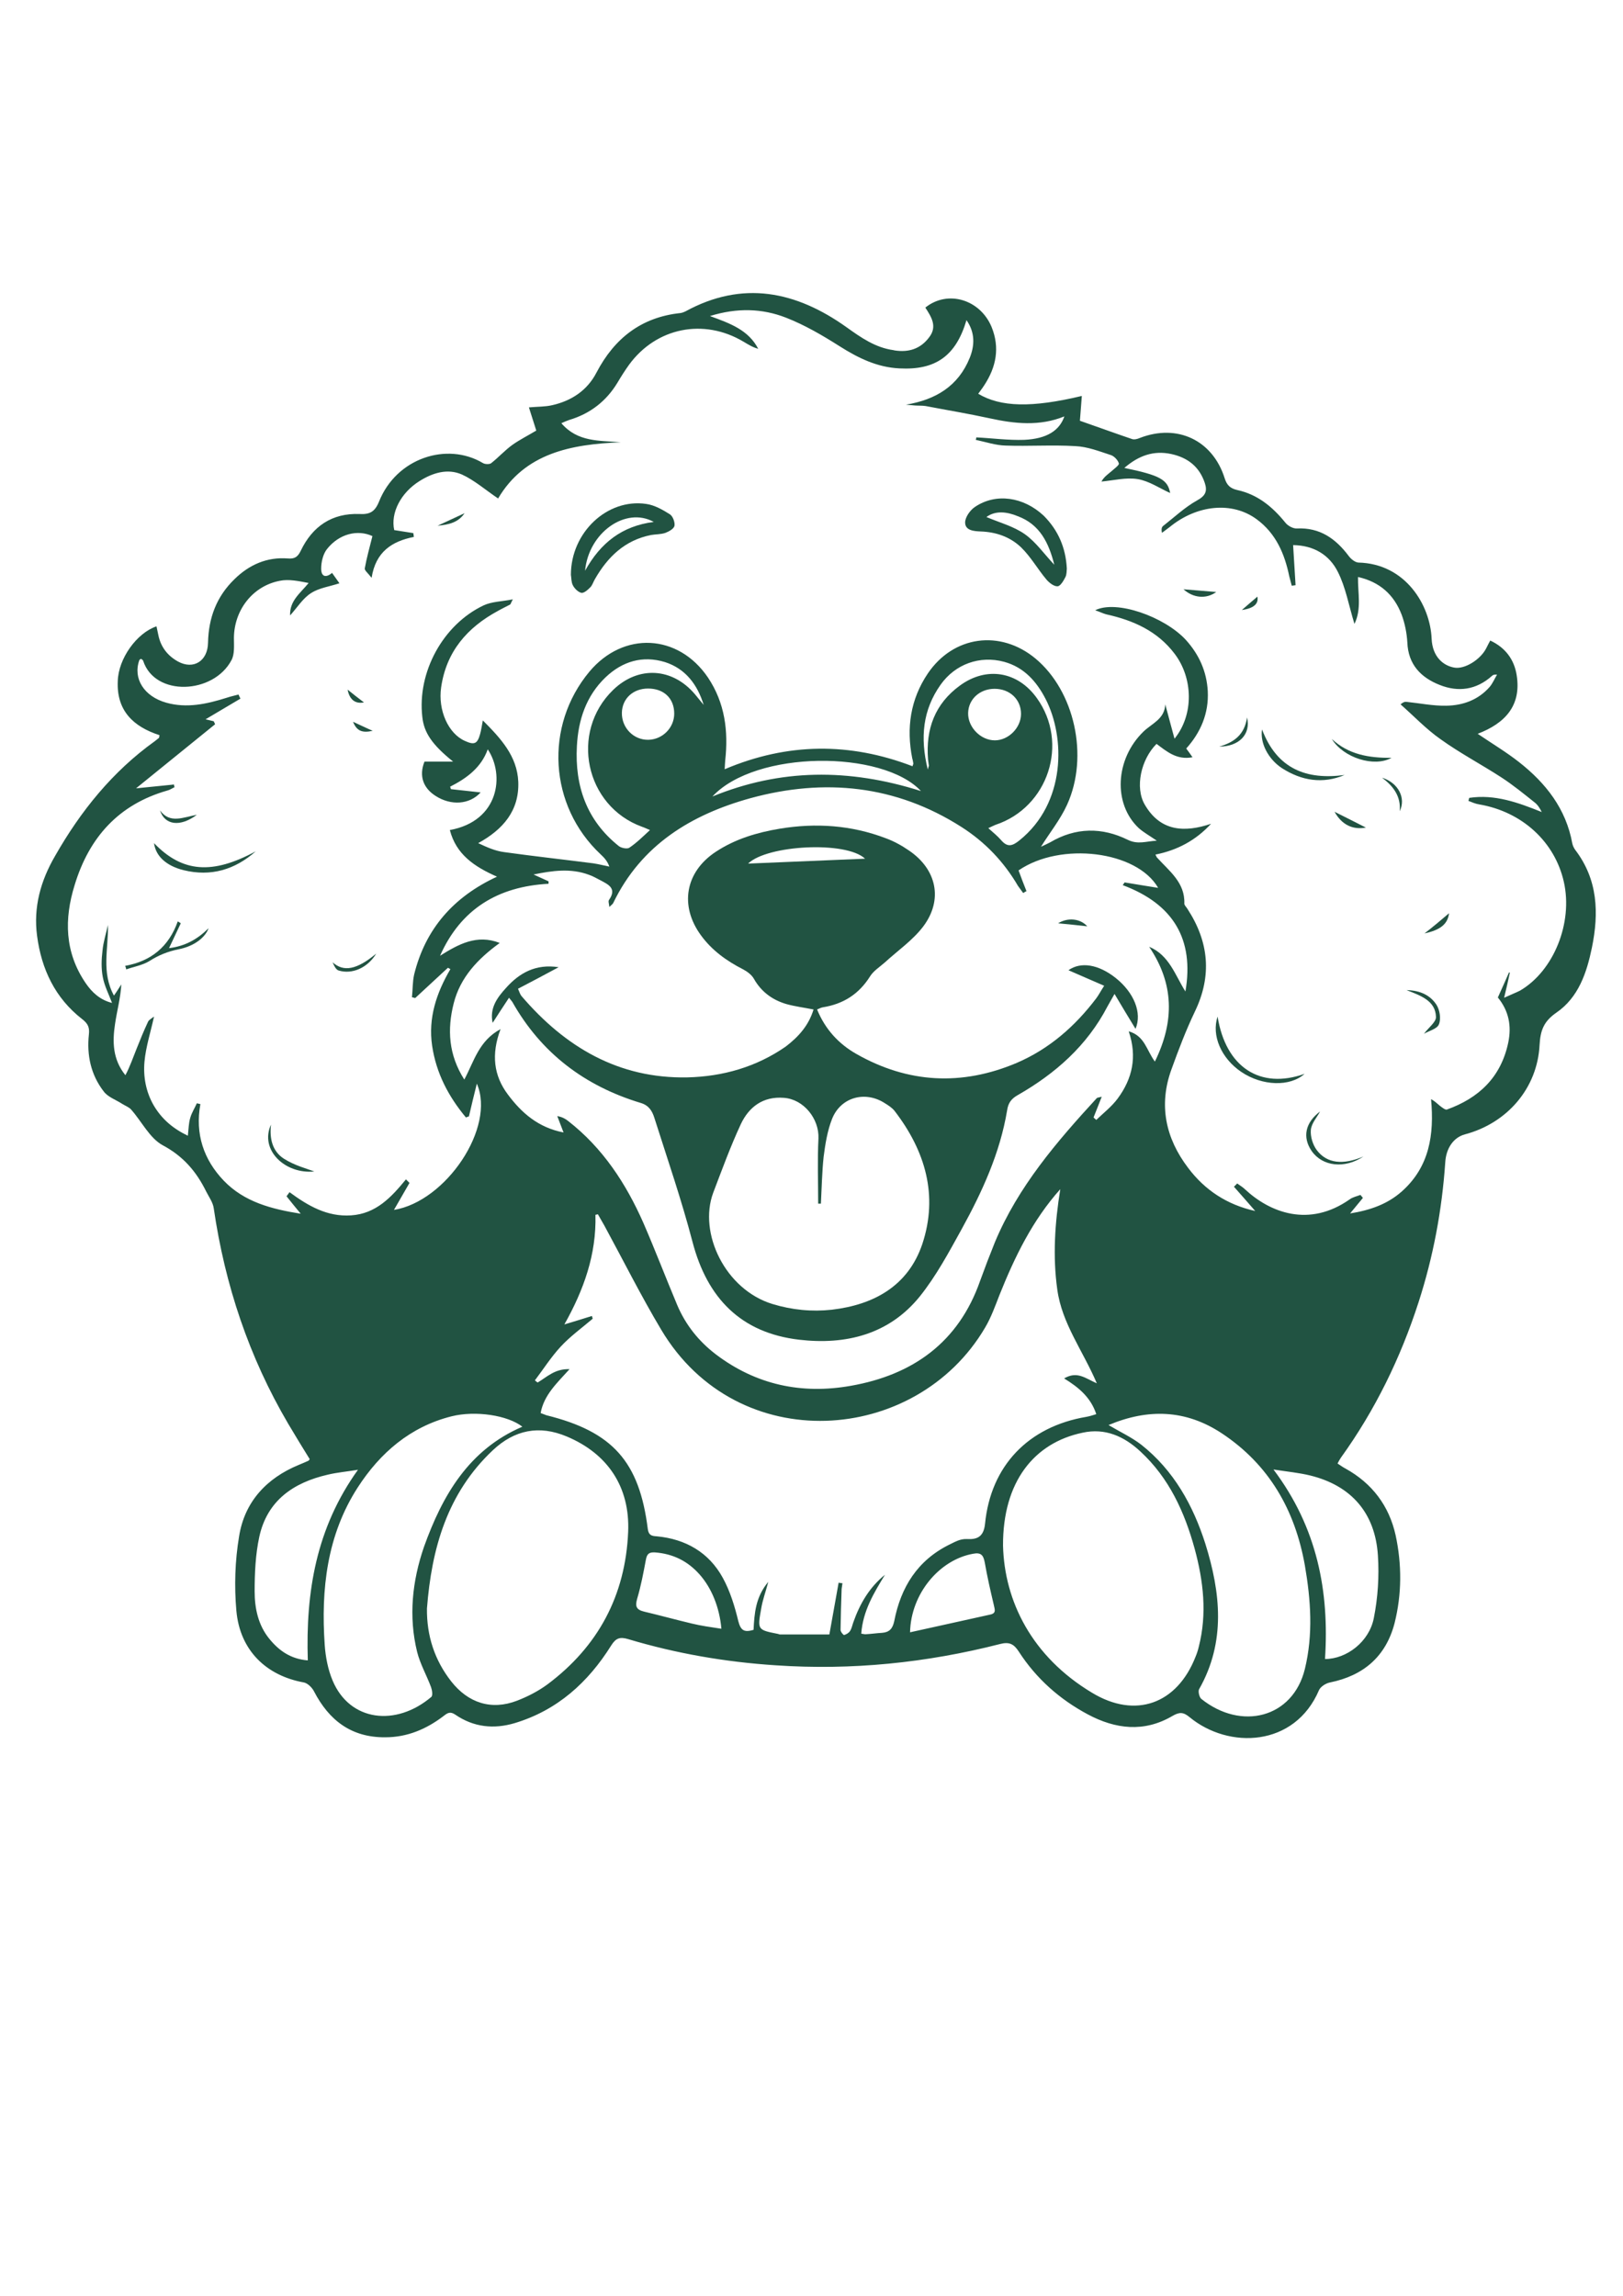 <?xml version="1.0" encoding="utf-8"?>
<!-- Generator: Adobe Illustrator 24.2.3, SVG Export Plug-In . SVG Version: 6.00 Build 0)  -->
<svg version="1.1" id="Layer_1" xmlns="http://www.w3.org/2000/svg" xmlns:xlink="http://www.w3.org/1999/xlink" x="0px" y="0px"
	 viewBox="0 0 595.3 841.9" style="enable-background:new 0 0 595.3 841.9; fill: #215342;" xml:space="preserve">
<g>
	<path d="M57.4,229.7c0.2,1.1,0.5,2.2,0.7,3.3c0.9,4.3,3.4,7.5,7.2,9.6c5.7,3.1,10.9-0.2,11-6.9c0.2-9.1,3.1-16.9,9.7-23.3
		c5.4-5.3,11.9-8.2,19.6-7.6c2.4,0.2,3.6-0.5,4.7-2.8c4.3-9,11.5-13.9,21.6-13.5c3.7,0.2,5.6-0.8,7.1-4.5c6.4-16.1,25-22,38.1-14.2
		c0.8,0.5,2.4,0.5,3,0.1c2.7-2.1,5.1-4.8,7.9-6.8c2.7-1.9,5.7-3.4,8.7-5.2c-0.9-2.8-1.8-5.6-2.7-8.5c3.2-0.3,5.9-0.2,8.5-0.8
		c7.1-1.6,12.9-5.4,16.3-12c6.6-12.6,16.5-20.3,30.8-21.8c0.6-0.1,1.2-0.3,1.8-0.6c21-11.5,40.6-7.4,59.1,5.8
		c5.3,3.8,10.6,7.5,17.2,8.4c0.1,0,0.3,0.1,0.4,0.1c5.1,0.8,9.5-0.5,12.7-4.8c3.1-4,0.8-7.5-1.4-10.9c8.2-6.6,20.1-3,24.3,7.1
		c3.1,7.6,1.7,14.7-2.7,21.4c-0.7,1.1-1.5,2.1-2.2,3.1c8.2,4.9,19.6,5.2,38,0.8c-0.3,3.6-0.5,6.9-0.7,9.1c6.6,2.3,12.9,4.6,19.1,6.7
		c0.8,0.3,2,0,2.9-0.4c13.7-5.3,26.7,0.8,31.1,14.8c0.8,2.5,2,3.7,4.6,4.3c7.4,1.6,12.9,6.1,17.6,11.9c0.9,1.2,2.9,2.3,4.3,2.2
		c8.4-0.4,14.2,3.7,19,10.1c0.8,1.1,2.3,2.3,3.5,2.4c17.4,0.4,26.4,15.7,26.9,27.9c0.3,6.8,4.4,9.9,8.2,10.6
		c3.8,0.8,9.8-2.9,11.9-7.2c0.4-0.8,0.8-1.6,1.4-2.7c5.6,2.6,8.8,7,9.7,12.7c1.8,11.3-4.4,17.7-14.3,21.5
		c5.3,3.6,10.5,6.7,15.2,10.4c9.8,7.7,17.2,17.1,19.5,29.8c0.2,0.9,0.6,1.7,1.1,2.4c8.3,10.9,8.7,23.1,6.1,35.8
		c-1.9,9.2-4.9,18.3-13.1,23.9c-4.6,3.2-5.8,6.5-6.1,11.8c-0.8,15.9-11.9,28.7-27.4,32.8c-4.1,1.1-6.9,5-7.2,10.3
		c-1.2,17.5-4.4,34.6-9.8,51.3c-6.6,20.4-15.9,39.5-28.5,57c-0.4,0.6-0.8,1.3-1.2,2.1c1.1,0.7,2,1.4,3,1.9
		c9.7,5.4,15.9,13.6,18.3,24.4c2.3,10.7,2.3,21.6-0.4,32.3c-3.2,12.2-11.4,19.2-23.7,21.7c-1.5,0.3-3.4,1.5-4,2.8
		c-8.9,20.9-33.1,21.8-47.5,9.9c-2.3-1.9-3.7-1.9-6.3-0.4c-10.4,6.1-20.9,4.8-31-0.6c-10.3-5.5-18.9-13.1-25.3-23
		c-1.8-2.8-3.5-3.7-6.9-2.8c-27,6.9-54.4,9.7-82.3,7.8c-18.4-1.2-36.4-4.3-54.1-9.6c-3-0.9-4.5-0.4-6.2,2.3
		c-8.5,13.6-19.8,23.8-35.4,28.5c-7.7,2.3-15.1,1.5-21.8-3.1c-1.9-1.3-2.9-0.6-4.3,0.5c-6.3,4.8-13.3,7.8-21.4,7.8
		c-12.4,0.1-20.6-6.2-26.1-16.8c-0.7-1.4-2.3-3-3.7-3.3c-13.9-2.5-23.5-11.8-24.8-26.3c-0.8-9-0.5-18.4,1-27.3
		c2-12.6,10-21.3,21.9-26.2c1.2-0.5,2.4-1,3.5-1.5c0.1,0,0.2-0.2,0.5-0.6c-2.6-4.2-5.3-8.6-7.9-13c-14.4-24.5-23.2-50.9-27.3-79
		c-0.3-2.2-1.8-4.2-2.8-6.2C72,429.6,67.2,424,59.7,420c-4.8-2.6-7.7-8.7-11.6-13.1c-0.8-0.9-2.2-1.4-3.3-2.1
		c-2.3-1.5-5.3-2.5-6.8-4.6c-4.7-6.1-6.2-13.3-5.4-20.8c0.3-2.6-0.3-4-2.5-5.7c-9.9-7.7-14.9-18.3-16.5-30.5
		c-1.4-10.5,1.3-20.2,6.6-29.3c9.4-16.5,21.1-31,36.6-42.1c0.5-0.4,1-0.8,1.5-1.2c0.1-0.1,0.1-0.5,0.2-1c-9.6-3.1-15.8-9-15.3-19.8
		C43.4,241.5,50.2,232.1,57.4,229.7z M172,409.4c-0.4,0.1-0.8,0.3-1.1,0.4c-6.4-7.7-10.9-16.2-12.4-26.3
		c-1.5-10.2,1.6-19.4,6.7-28.1c-0.3-0.2-0.6-0.3-0.9-0.5c-4,3.7-8,7.4-12,11.1c-0.4-0.1-0.8-0.2-1.2-0.3c0.3-2.8,0.2-5.6,0.8-8.3
		c4.1-16.7,14.4-28.5,30.4-35.9c-8.4-3.7-15-8.2-17.3-17.1c18.1-3.3,20.2-20.2,13.9-29.6c-2.4,6.7-7.7,10.6-13.8,13.7
		c0.1,0.3,0.2,0.6,0.3,0.9c3.6,0.4,7.1,0.8,10.9,1.2c-4.1,4.5-10.9,4.9-16.5,1.3c-4.6-2.9-6.2-7.4-4.1-12.6c3.1,0,6.3,0,10.5,0
		c-7.7-6.2-10.7-10.6-11.3-16.4c-1.9-16.3,7.5-33.8,22.5-40.9c3-1.4,6.6-1.4,10.7-2.2c-0.8,1.5-0.8,1.8-1,1.9
		c-1.5,0.8-3,1.5-4.4,2.3c-11.3,6.1-19,14.9-20.9,28.1c-1.2,8.3,2.6,16.9,8.7,19.6c3.5,1.6,4.6,1.1,5.6-2.5c0.4-1.4,0.6-2.9,1-5
		c6.6,6.6,12.6,13.1,13,22.5c0.4,10.6-5.6,17.5-14.7,22.5c3.2,1.5,6.3,2.9,9.6,3.3c10.8,1.5,21.7,2.7,32.6,4.1
		c2,0.3,3.9,0.8,5.9,1.2c-0.7-2-1.9-3.3-3.2-4.5c-19-17.8-20.7-47.1-4.1-67c12.5-14.9,32.6-13.9,43.5,2.2c6.2,9.3,7.5,19.6,6.3,30.4
		c-0.1,0.9-0.1,1.9-0.2,3.2c23.1-9.8,46-9.9,68.9-1.1c0.1-0.5,0.3-0.7,0.3-1c-0.1-0.6-0.2-1.3-0.4-1.9c-2.2-11.1-0.7-21.6,5.7-31.1
		c9.4-13.9,26.6-16.2,39.5-5.5c14.3,11.9,19.7,35.8,11.6,53.6c-2.5,5.5-6.4,10.3-9.5,15.3c-0.3,0,0,0.1,0.2,0c1.1-0.5,2.1-1,3.1-1.5
		c9.3-5.5,19-5.6,28.5-0.9c3.7,1.8,6.7,0.5,10.6,0.3c-2.6-1.8-4.8-3-6.6-4.6c-9.5-8.9-8.7-25.3,1.7-35.4c3.1-3,7.8-4.6,8-10
		c1.1,4,2.1,7.9,3.4,12.6c7.2-8.9,6.8-22.3,0-31.2c-6.3-8.3-15.1-12.2-25-14.4c-1.2-0.3-2.3-0.9-4.1-1.5c7.7-3.9,25.3,2.3,33.2,10.8
		c4.9,5.4,7.7,11.6,8.1,18.9c0.4,8.1-2.6,15.1-7.9,21c0.8,1.1,1.5,2,2.3,3.2c-5.8,1.1-9.4-2.1-13.2-4.9c-5.7,5.7-8,16-4.3,22.3
		c5.7,9.8,14.5,10.3,24.3,7c-5.6,6.1-12.4,9.7-20.4,11.3c0.3,0.6,0.4,0.8,0.5,1c4.5,5,10.4,9.2,10.1,17c0,0.6,0.8,1.3,1.2,2
		c7.8,12,9,24.4,2.7,37.5c-3.3,6.9-6,14-8.6,21.2c-4.8,13.1-2.2,25.3,6.1,36.2c6.1,8.1,14.2,13.5,24.6,15.8
		c-2.8-3.2-5.3-6.1-7.8-8.9c0.4-0.4,0.8-0.8,1.2-1.2c0.9,0.7,2,1.3,2.8,2.1c9.2,8.6,23.6,14.2,38.5,3.7c1.1-0.8,2.6-1.1,3.9-1.6
		c0.3,0.4,0.6,0.7,0.9,1.1c-1.4,1.7-2.9,3.5-4.7,5.7c7.4-1.2,13.7-3.4,19-8.1c10.1-9,11.9-20.8,10.7-33.8c1.4,0.7,2.2,1.6,3.2,2.4
		c0.8,0.6,2,1.6,2.6,1.4c11.7-4.2,19.8-11.8,22.5-24.5c1.3-6.2,0.2-11.7-3.8-16.6c1.4-3.1,2.8-6.2,4.1-9.2c0.1,0,0.2,0.1,0.3,0.1
		c-0.6,2.8-1.2,5.5-2.1,9.2c2.6-1.2,4.2-1.8,5.8-2.6c12.4-7.2,19.5-24.9,16.1-39.9c-3.3-14.7-15.3-25.7-31-28.4
		c-1.4-0.2-2.7-0.8-4-1.3c0.1-0.4,0.2-0.8,0.3-1.1c9.4-1.4,17.9,1.7,26.6,5.2c-0.7-1.4-1.5-2.7-2.7-3.6c-3.9-3.1-7.8-6.3-12.1-9.1
		c-7.4-4.8-15.2-8.9-22.3-14c-5.3-3.7-9.8-8.5-14.7-12.8c1.1-0.9,1.7-1,2.3-0.9c4.8,0.5,9.7,1.5,14.5,1.4c6.1-0.1,11.7-2.1,15.9-6.9
		c1.1-1.3,1.8-3,2.7-4.5c-1.2-0.1-1.6,0.2-1.9,0.5c-5.7,5.1-12.3,6-19.1,3.3c-6.9-2.7-11.6-7.5-11.9-15.6c-0.2-3.4-0.9-7-2.1-10.2
		c-2.8-7.3-8-12-16-13.8c-0.1,5.9,1.4,11.7-1.3,17.2c-2.1-6.8-3.2-13.4-6.1-19.1c-3.1-6.2-8.8-9.7-16.4-9.8c0.3,5.2,0.6,10,0.9,14.7
		c-0.5,0.1-0.9,0.1-1.4,0.2c-0.3-1.1-0.6-2.3-0.9-3.4c-1.7-8.3-4.9-15.8-12-21c-9-6.6-21.9-5.3-31.9,2.9c-0.9,0.7-1.9,1.4-2.8,2.1
		c-0.3-1.3-0.1-2.1,0.4-2.5c4.1-3.2,8-6.9,12.5-9.4c3.1-1.7,3.8-3.4,2.8-6.4c-2-6-6.3-9.3-12.3-10.6c-6.5-1.4-12,0.6-17.2,5.1
		c13.1,2.7,15.9,4.3,16.8,9.2c-3.8-1.7-7.7-4.4-11.9-5.1c-4.3-0.7-8.9,0.5-13.3,0.9c0.9-1.7,2.4-2.7,3.7-3.8c1-0.9,2.8-2.2,2.7-2.8
		c-0.3-1.2-1.7-2.7-2.9-3.1c-4.3-1.4-8.6-3.1-13.1-3.3c-8.5-0.5-17,0.1-25.6-0.2c-3.6-0.1-7.2-1.3-10.9-2.1c0.1-0.3,0.2-0.6,0.2-0.9
		c5.9,0.3,11.7,1.1,17.6,0.9c8.3-0.4,12.9-3.4,14.7-8.6c-9.1,3.7-18.3,2.7-27.4,0.7c-7.8-1.7-15.7-3-23.5-4.5
		c-1.3-0.2-2.6-0.1-3.9-0.2c-1.1-0.1-2.2-0.2-3.3-0.3c10.9-1.8,19.2-6.8,23.4-17.2c1.8-4.5,2-9.2-1.2-13.8
		c-3.9,13.2-11.4,18.4-24.6,17.7c-8.2-0.4-15.1-3.8-21.9-8.1c-6.3-4-12.8-7.8-19.7-10.5c-8.7-3.4-17.9-3.7-27.9-0.6
		c7.4,2.7,14.1,5.1,17.7,12c-2-0.5-3.7-1.6-5.4-2.6c-14.6-8.7-32-5.2-42,8.5c-1.5,2.1-2.9,4.3-4.2,6.5c-4.1,6.8-10,11.4-17.7,13.7
		c-0.9,0.3-1.8,0.7-2.9,1.2c6,7,13.9,6.3,21.8,7c-18.3,0.7-35.2,4-45,20.6c-4.6-3.1-8.7-6.7-13.3-8.8c-5.3-2.3-10.7-0.6-15.5,2.4
		c-6.9,4.3-10.7,11.7-9.3,18c2.3,0.4,4.7,0.7,7,1.1c0.1,0.5,0.1,0.9,0.2,1.4c-8,1.6-14,5.4-15.5,15c-1.4-1.8-2.7-2.8-2.5-3.5
		c0.7-3.9,1.8-7.8,2.8-11.8c-5.4-2.5-12.2-0.9-16.7,4.8c-1.4,1.8-2.1,4.7-2.1,7.1c0,3.3,2,3.3,4,1.6c1,1.4,2,2.8,2.7,3.8
		c-3.6,1.2-7.5,1.7-10.4,3.6c-3,1.9-5,5.2-7.7,8.2c-0.2-5.4,3.7-8.1,6.8-11.9c-3.6-0.7-7.3-1.5-10.6-0.8
		c-9.9,1.9-16.7,10.7-16.8,20.9c0,2.8,0.3,6-0.9,8.2c-6.6,12.5-28.1,13.5-32.4,0.2c-0.1-0.3-0.5-0.5-0.8-0.7
		c-0.3,0.2-0.5,0.3-0.6,0.5c-2.4,6.7,1.7,13.3,9.9,15.6c7.5,2.1,14.8,0.5,22.1-1.8c1.5-0.5,2.9-0.8,4.4-1.2c0.2,0.5,0.4,1,0.7,1.5
		c-4.5,2.7-9,5.3-13.5,8c-0.2-0.2-0.3-0.5-0.5-0.7c1.4,0.3,2.8,0.7,4.2,1c0.2,0.4,0.3,0.7,0.5,1.1c-9.5,7.7-18.9,15.3-29,23.5
		c5.4-0.5,9.6-1,13.9-1.4c0.1,0.3,0.1,0.7,0.2,1c-0.9,0.4-1.7,1-2.6,1.2c-17.9,5.1-28.7,17.2-34,34.6c-3.9,12.5-3.7,24.7,4,36
		c2.3,3.4,5.3,6.2,9.7,7.3c-1.3-3.4-2.8-6.3-3.4-9.5c-0.6-3.1-0.5-6.5-0.1-9.7c0.3-3.2,1.3-6.2,2-9.4c0.2,8.7-2.5,17.3,2.2,25.9
		c1.2-1.7,1.9-2.9,2.7-4.1c-0.3,5.1-1.6,9.7-2.3,14.5c-1,6.5-0.9,13,3.8,18.8c1.7-3.2,2.8-6.5,4.1-9.7c1.3-3.3,2.7-6.7,4.2-9.9
		c0.3-0.7,1.3-1.2,2.2-1.9c-1.3,5.9-3,11.1-3.5,16.5c-0.5,5.5,0.5,11.1,3.4,16.1c2.9,4.9,6.9,8.4,12.5,11.1c0.3-2.6,0.3-4.7,0.9-6.6
		c0.5-1.8,1.6-3.5,2.4-5.3c0.4,0.1,0.9,0.2,1.3,0.3c-2,10.9,1.2,20.4,8.6,28.1c7.5,7.8,17.5,10.4,28.2,12.1c-2-2.4-3.6-4.4-5.2-6.4
		c0.4-0.5,0.7-1,1.1-1.5c6.8,5,13.8,9.1,22.6,8.5c9.1-0.6,14.7-6.6,20.1-13.2c0.4,0.4,0.9,0.9,1.3,1.3c-1.9,3.3-3.8,6.6-5.7,9.9
		c19.1-3.1,37.4-30.3,30.4-46.3C173.8,401.7,172.9,405.6,172,409.4z M376.5,326.8c-0.4,0.2-0.8,0.4-1.2,0.7
		c-0.6-0.9-1.3-1.7-1.9-2.6c-5.2-8.9-12.1-16.1-20.7-21.6c-24.1-15.4-50.3-18-77.4-10.6c-21.7,6-40.1,17.1-50.4,38.5
		c-0.2,0.4-0.7,0.7-1.4,1.4c-0.1-1.2-0.5-2.1-0.1-2.6c2.9-4.2-0.2-5.6-3.2-7.2c-1.4-0.7-2.7-1.5-4.2-2c-6.7-2.5-13.5-1.5-20.3-0.1
		c1.8,0.8,3.7,1.7,5.5,2.5c0,0.3,0,0.6,0,0.9c-18.6,1-32.2,9.3-39.8,26.4c6.7-4.2,13.5-8,21.9-4.7c-8,5.8-14.5,12.6-16.9,22.2
		c-2.4,9.5-1.9,18.8,3.9,27.9c3.6-6.7,5.3-14.2,13.3-18.5c-3.5,9.3-2.5,17.1,2.7,24c5,6.7,11.1,12.1,20.4,13.9
		c-0.9-2.4-1.6-4.2-2.3-6c1.8,0.3,3,1,4,1.8c12.7,9.9,21.2,22.9,27.6,37.4c4.3,9.9,8.2,20.1,12.4,30.1c3.1,7.3,7.9,13.3,14.2,18.1
		c14.8,11.2,31.5,14.7,49.5,11.5c22.7-4,39.5-15.9,47.4-38.5c1.7-4.7,3.5-9.4,5.4-14.1c8.5-20.4,22.7-36.9,37.4-52.9
		c0.2-0.2,0.7-0.2,1.8-0.5c-1.1,2.9-2.1,5.3-3,7.6c0.3,0.3,0.7,0.6,1,0.9c2.7-2.6,5.7-4.9,7.9-7.9c5.3-7.2,7.2-15.2,4-24.6
		c5.9,1.7,6.5,6.9,9.6,11.1c7.3-14.9,7-28.6-2.1-42.1c7.4,3.1,9.5,10.4,13.3,16.4c3.3-19.2-4.5-32.1-23-39c0.2-0.3,0.5-0.7,0.7-1
		c4,0.7,8.1,1.3,12.3,2c-7.8-13.6-35.8-17-51.2-6.4C374.5,321.7,375.5,324.3,376.5,326.8z M388.9,436.1
		c-10.2,11.4-16.7,24.8-22.3,38.8c-1.6,4.1-3.1,8.3-5.3,12c-25.3,43-90.8,47.8-118.8,0.7c-7.4-12.4-13.9-25.4-20.8-38.1
		c-0.8-1.4-1.6-2.8-2.4-4.2c-0.3,0.1-0.6,0.1-0.9,0.2c0.4,14.5-4.3,27.6-11.4,40.2c3.7-1.1,6.9-2.1,10.1-3.1c0.1,0.3,0.2,0.7,0.3,1
		c-4,3.4-8.3,6.5-11.8,10.3c-3.5,3.8-6.3,8.2-9.4,12.3c0.3,0.3,0.7,0.6,1,0.8c3.4-2,6.3-5.1,11.7-4.9c-4.7,5.2-9.4,9.5-10.6,16.1
		c0.9,0.3,1.5,0.6,2.1,0.8c24.3,6,34.1,17,37.2,41.7c0.3,2.3,1.4,2.6,3.3,2.7c10.6,1,19.1,5.9,24.2,15.2c2.7,4.9,4.4,10.5,5.7,15.9
		c0.9,3.5,2.2,4.2,5.6,3.2c0.3-6,0.7-12,5.4-17.6c-1,3.8-2.1,6.7-2.6,9.8c-1.4,7.8-1.4,7.8,6.2,9.3c0.3,0.1,0.5,0.2,0.7,0.2
		c6.2,0,12.5,0,18.1,0c1.2-6.6,2.3-12.8,3.4-19c0.5,0.1,0.9,0.2,1.4,0.2c-0.1,0.7-0.2,1.4-0.3,2.1c-0.2,5-0.3,10-0.4,15
		c0,0.7,1,1.9,1.3,1.9c0.8-0.2,1.8-0.8,2.2-1.5c0.6-0.9,0.8-2.1,1.2-3.2c2.4-6.8,5.9-12.8,11.6-17.4c-4.1,6.7-8.1,13.3-8.7,21.6
		c0.9,0.1,1.4,0.3,1.8,0.2c1.9-0.1,3.9-0.4,5.8-0.5c2.7-0.2,3.9-1.5,4.5-4.3c2.4-12.4,8.5-22.3,20.3-28.1c2.1-1,3.8-2.1,6.4-2
		c3.6,0.2,6.1-0.7,6.6-5.6c2.1-21.3,15.9-35.6,37.1-39.2c1.2-0.2,2.4-0.6,3.7-1c-2-6.1-6.4-9.8-11.8-13.1c4.8-2.8,7.7-0.1,12,1.8
		c-5.1-12-12.8-21.9-14.5-34.4C386.1,460.8,386.9,448.5,388.9,436.1z M367.9,566.8c0.5,20.3,10.5,40.7,32.7,54
		c15.9,9.6,31.1,4.1,37.9-13.2c0.5-1.2,0.9-2.4,1.2-3.7c3.1-12.1,1.7-24.1-1.5-35.9c-3.7-13.5-9.4-26-19.9-35.7
		c-6-5.6-13-8.7-21.2-6.9C379.3,529.1,367.8,543.4,367.9,566.8z M156.6,589.9c-0.1,10,2.8,18.9,8.9,26.7c6.2,7.9,14.7,10.7,24.1,7.1
		c3.9-1.5,7.8-3.5,11.2-6c18.6-13.9,28.6-32.6,29.6-55.9c0.7-16.5-7.5-28.7-22.5-35c-10.2-4.3-19.2-2.4-27.1,5
		C164,547.6,158.3,567.9,156.6,589.9z M406.6,522.6c4.4,2.6,8.5,4.5,12,7.2c11.9,9.4,19,22.2,23.5,36.3c5.6,17.9,7.6,36-2.3,53.4
		c-0.4,0.8,0.1,2.9,0.8,3.5c14.7,11.8,33.6,7,38-10.9c3.1-12.7,2.2-25.4,0-38.1c-3.6-20.2-13.1-36.9-30.5-48.4
		C434.9,516.9,421.1,516.5,406.6,522.6z M191.6,523.2c-5.4-4.2-17.2-6-26-3.8c-15.1,3.8-26.2,13.4-34.4,26.1
		c-11.3,17.5-13.5,37.4-12.1,57.7c0.3,4.4,1.2,9.1,2.9,13.1c6.3,15,23.2,17,36.2,6c0.6-0.5,0.3-2.5-0.1-3.6c-1.6-4.3-4-8.5-5.1-12.9
		c-3.2-13-1.8-26,2.5-38.5C162.3,548.3,172,531.6,191.6,523.2z M486,608.4c7.9,0,16.2-6.3,17.9-15c1.5-7.5,2-15.4,1.5-23
		c-1-15.6-9.8-25.6-24.8-29.3c-4.1-1-8.3-1.4-13.5-2.2C483.2,560.3,487.6,583.6,486,608.4z M131.3,539c-4.3,0.7-7.8,1-11.1,1.8
		c-12.6,2.9-22.2,9.5-25.1,22.8c-1.4,6.5-1.7,13.3-1.7,20c0,6.2,1.3,12.4,5.4,17.4c3.5,4.3,7.8,7.4,14.1,7.9
		C112.1,583.7,116,560.3,131.3,539z M238.4,304.4c-1.2-0.5-2-0.9-2.9-1.2c-20.9-7.6-26.6-34.7-10.6-50.2c9.2-8.9,21.7-8.2,30,1.6
		c1.1,1.3,2.1,2.6,3.2,3.9c-2.3-7.5-6.7-13.3-14.2-15.7c-8.2-2.5-15.6-0.3-21.8,5.6c-7.1,6.8-10,15.6-10.5,25.2
		c-0.8,14.7,3.6,27.3,15.4,36.7c0.9,0.7,3,1.1,3.8,0.6C233.5,309.1,235.8,306.8,238.4,304.4z M333.8,598.6
		c10.1-2.2,19.8-4.4,29.4-6.5c2.4-0.5,1.6-2,1.3-3.6c-1.2-5.1-2.4-10.3-3.3-15.5c-0.5-2.6-1.3-3.8-4.3-3.2
		C344.6,572,334.1,584.4,333.8,598.6z M264.6,597.3c-0.7-7.9-3.6-14.9-7.9-19.8c-4.4-5-9.8-7.7-16.5-8.2c-2.1-0.1-2.9,0.5-3.3,2.7
		c-0.9,4.8-1.8,9.6-3.2,14.3c-0.8,2.8-0.3,4,2.5,4.7c5.9,1.4,11.7,3,17.6,4.4C257.1,596.2,260.6,596.7,264.6,597.3z M362.5,303.7
		c1.8,1.6,3.4,2.9,4.7,4.4c2.3,2.7,4.1,2.2,6.7,0.1c17.1-13.7,16.9-37.8,9.6-51.9c-3.3-6.4-7.9-11.6-15.2-13.6
		c-8.9-2.4-17.9,0.8-23.3,8.4c-6.5,9.2-7.6,19.3-4.7,31.1c0.3-1.2,0.4-1.3,0.4-1.4c-0.1-0.8-0.2-1.5-0.3-2.3
		c-0.9-11.1,2.5-20.4,11.7-27.1c9.7-7.1,21.2-5.2,28.2,4.6c11.9,16.5,4.2,40.1-15.2,46.5C364.6,302.7,363.8,303.1,362.5,303.7z
		 M261.3,292.1c24.9-10.2,50-10.4,76.5-2C323.7,275,277.2,275,261.3,292.1z M364.8,252.6c-5.4,0-9.6,3.8-9.7,8.9
		c-0.1,5.2,4.6,10,9.8,10c5,0,9.6-4.6,9.6-9.7C374.5,256.5,370.4,252.6,364.8,252.6z M237.7,252.5c-5.5,0-9.5,3.7-9.6,8.9
		c-0.1,5.5,4.3,10,9.7,9.9c5.2-0.1,9.5-4.4,9.5-9.6C247.3,256.1,243.5,252.5,237.7,252.5z"/>
	<path d="M209.4,210.8c0-15.5,13.3-28.1,27.6-26c3,0.4,6,2.1,8.7,3.8c1.1,0.7,1.9,2.9,1.7,4.2c-0.2,1.1-2,2.1-3.3,2.6
		c-1.7,0.6-3.6,0.5-5.3,0.8c-9.6,1.9-15.9,8-20.6,16.2c-0.6,1-0.9,2.2-1.7,3c-0.9,0.9-2.3,2.2-3.3,2c-1.2-0.3-2.5-1.6-3.1-2.8
		C209.5,213.4,209.6,211.9,209.4,210.8z M214.6,209.3c5.7-10.3,13.6-16.4,25.2-17.9C229.5,185.7,215.9,195.3,214.6,209.3z"/>
	<path d="M391.3,208.5c-0.1,0.8,0,2.1-0.5,3.1c-0.7,1.4-1.9,3.4-2.9,3.4c-1.3,0.1-3.1-1.3-4.1-2.5c-3.2-3.8-5.7-8.3-9.3-11.8
		c-4-3.8-9.1-5.6-14.8-5.8c-2.4-0.1-5.7-0.3-5.7-3.3c0-1.9,1.8-4.5,3.6-5.7c7.7-5.2,17.8-3.7,25.2,3.2
		C388.1,194.4,390.9,200.8,391.3,208.5z M361.8,189.6c4.7,2,10,3.4,14.1,6.3c4.1,2.9,7.1,7.3,10.8,11.2c-2-8-5.3-14.8-13.4-17.8
		C369.2,187.6,365.1,187.2,361.8,189.6z"/>
	<path d="M93.8,312.2c-7.6,6.7-16.4,9.4-26.5,6.9c-6.4-1.6-10.2-5.2-10.8-9.9C66.9,320,77.9,320.8,93.8,312.2z"/>
	<path d="M446.6,372.8c3,18.6,15.6,26.8,31.9,21c-5.3,4.8-15.5,4.5-23.2-0.7C447.9,388.1,444.3,379.7,446.6,372.8z"/>
	<path d="M462.9,267.5c5.5,14.5,16.3,18.6,30.3,16.7c-8.1,3.4-15.8,2.1-23-2.5C465.2,278.4,462.1,272.5,462.9,267.5z"/>
	<path d="M45.9,354.2c9.5-1.7,16-7,19.3-16.3c0.4,0.2,0.7,0.4,1.1,0.7c-1.4,2.9-2.7,5.8-4.3,9.1c5.9-0.7,10.5-3.3,14.5-7.3
		c-1.2,3.4-5.3,6.6-10.9,7.7c-4,0.8-7.5,2.2-10.9,4.4c-2.5,1.5-5.6,2-8.4,3C46.2,355,46.1,354.6,45.9,354.2z"/>
	<path d="M500.1,424.1c-6.9,4.6-15,3.7-19-2c-3.5-5.1-2.3-10.5,3.1-14.5c-1.2,2.2-3.2,4.4-3.4,6.8c-0.2,2.4,0.7,5.4,2.2,7.4
		C486.7,426.7,492.7,427.3,500.1,424.1z"/>
	<path d="M522.3,379.1c1.7-2.3,4.5-4.3,4.4-6.2c-0.2-5.8-5.3-7.7-10.8-9.8c5.2,0.1,8.8,2,11,5.4c1.2,1.9,1.7,5.1,0.9,7.1
		C527.2,377.3,524.2,378,522.3,379.1z"/>
	<path d="M488.5,271c6.1,5.7,13.6,7,21.9,6.9C504.1,281.5,492.7,277.9,488.5,271z"/>
	<path d="M115.3,429.6c-10.6,1.1-20.2-7.8-15.9-17.2c-0.6,5.1,0.5,9.8,4.7,12.5C108,427.4,112.6,428.6,115.3,429.6z"/>
	<path d="M138,349.7c-3.2,5.3-8.9,7.7-13.8,6.2c-1-0.3-1.7-1.8-2.2-3C126,356.5,130.8,355.7,138,349.7z"/>
	<path d="M447.2,273.8c5.3-1.5,9.3-4.3,10.2-10.7C458.9,269.3,454.4,273.8,447.2,273.8z"/>
	<path d="M501,303.5c-4.9,0.9-8.9-1.1-11.5-5.8C493.1,299.5,497.3,301.6,501,303.5z"/>
	<path d="M506.9,285.2c5.9,1.8,8.9,7.4,6.5,12.3C513.9,292.1,511.1,288.3,506.9,285.2z"/>
	<path d="M58.7,297.2c3.6,5,8.5,2.5,13.5,1.6C66.1,303.4,60.4,302.6,58.7,297.2z"/>
	<path d="M434.1,216.1c3.7,0.3,8.2,0.7,12,1C442.4,219.8,437.6,219.3,434.1,216.1z"/>
	<path d="M531.5,334.9c-0.5,3.9-3,6.1-9,7.4C525.5,340,528.7,337.3,531.5,334.9z"/>
	<path d="M160.5,192.8c3.7-1.7,6.7-3.1,9.9-4.6C168.1,191.6,164.7,192.4,160.5,192.8z"/>
	<path d="M133.5,257.6c-3.2,0.6-5.3-1-6-4.7C129.2,254.3,131.4,256,133.5,257.6z"/>
	<path d="M129.5,264.7c2.4,1.1,5.3,2.5,7.2,3.3C132.8,268.9,130.8,268,129.5,264.7z"/>
	<path d="M455.5,223.7c2-1.7,3.9-3.4,5.7-4.9C461.7,221.4,459.9,223.1,455.5,223.7z"/>
	<path d="M298.4,370.2c-3.5-0.7-6.8-1.1-10-2c-5.1-1.5-9.2-4.5-11.9-9.3c-0.8-1.4-2.4-2.6-3.9-3.4c-6.1-3.1-11.5-7-15.5-12.5
		c-7.9-10.8-5.8-23.2,5.4-30.6c7.1-4.7,15.1-7.1,23.5-8.5c13.3-2.2,26.3-1.3,38.9,3.5c3,1.1,5.9,2.7,8.5,4.5
		c10.2,6.9,12.6,18.1,5.2,27.9c-3.8,5-9.3,8.8-14,13.1c-1.9,1.7-4.2,3.1-5.5,5.2c-4.1,6.5-9.8,10.1-17.3,11.3
		c-0.6,0.1-1.2,0.4-2.1,0.8c3,7.3,7.9,12.6,14.4,16.3c19,10.8,38.7,11.8,58.8,3.3c11.9-5.1,21.4-13.4,29.2-23.7
		c0.9-1.2,1.6-2.6,2.9-4.6c-4.7-2-8.9-3.9-13.1-5.7c4.5-3.2,11-2.2,17.4,2.9c6.6,5.3,9.7,12.7,7.2,18.6c-2.6-4.3-5-8.2-7.7-12.8
		c-1.1,2-1.9,3.3-2.6,4.6c-7.5,14.4-19.1,24.6-32.9,32.5c-2.3,1.3-3.5,2.8-3.9,5.6c-2.6,15.6-9.1,29.8-16.7,43.6
		c-4.7,8.5-9.3,17.1-15.3,24.6c-11.3,14-27.2,17.9-44.3,15.9c-21.3-2.5-33.7-15.2-39.1-35.9c-4-15.3-9.2-30.4-14-45.5
		c-0.8-2.5-2-4.5-4.9-5.4c-20.6-6.2-36.6-18.3-47.2-37.1c-0.2-0.3-0.5-0.6-1.2-1.5c-2.1,3.2-4.1,6.2-6,9.2
		c-1.2-5.4,1.7-9.3,4.9-12.8c4.9-5.5,10.9-8.9,19.3-7.6c-5.2,2.8-9.9,5.3-14.9,7.9c0.6,1.4,0.8,2.1,1.3,2.7
		c16,18.7,35.6,30.3,60.8,29.8c13-0.3,25.3-3.8,36.1-11.3C292.9,380.2,296.6,376.1,298.4,370.2z M301.1,441.4c-0.3,0-0.7,0-1,0
		c0-8-0.3-16,0.1-23.9c0.3-7.2-5.4-14.4-12.7-14.9c-7.6-0.6-12.8,3.3-15.8,9.7c-3.8,8.2-6.9,16.7-10.1,25.1
		c-5.5,14.8,4.4,35.5,21.7,40.8c7.2,2.2,14.5,2.9,21.8,2.1c15.4-1.8,28-8.7,33.2-24.1c5.9-17.8,1.1-34.1-10.1-48.7
		c-0.9-1.2-2.3-2.1-3.6-2.9c-7.2-4.7-16.2-2.3-19.4,5.7c-1.7,4.3-2.5,9.2-3.1,13.9C301.5,429.9,301.4,435.7,301.1,441.4z
		 M274.4,316.7c14.1-0.6,28.6-1.2,42.9-1.8C310.3,308.3,281.3,309.9,274.4,316.7z"/>
	<path d="M398.8,339.7c-3.5-0.4-7.3-0.8-10.7-1.1C391.6,336.4,396.2,336.8,398.8,339.7z"/>
</g>
</svg>
